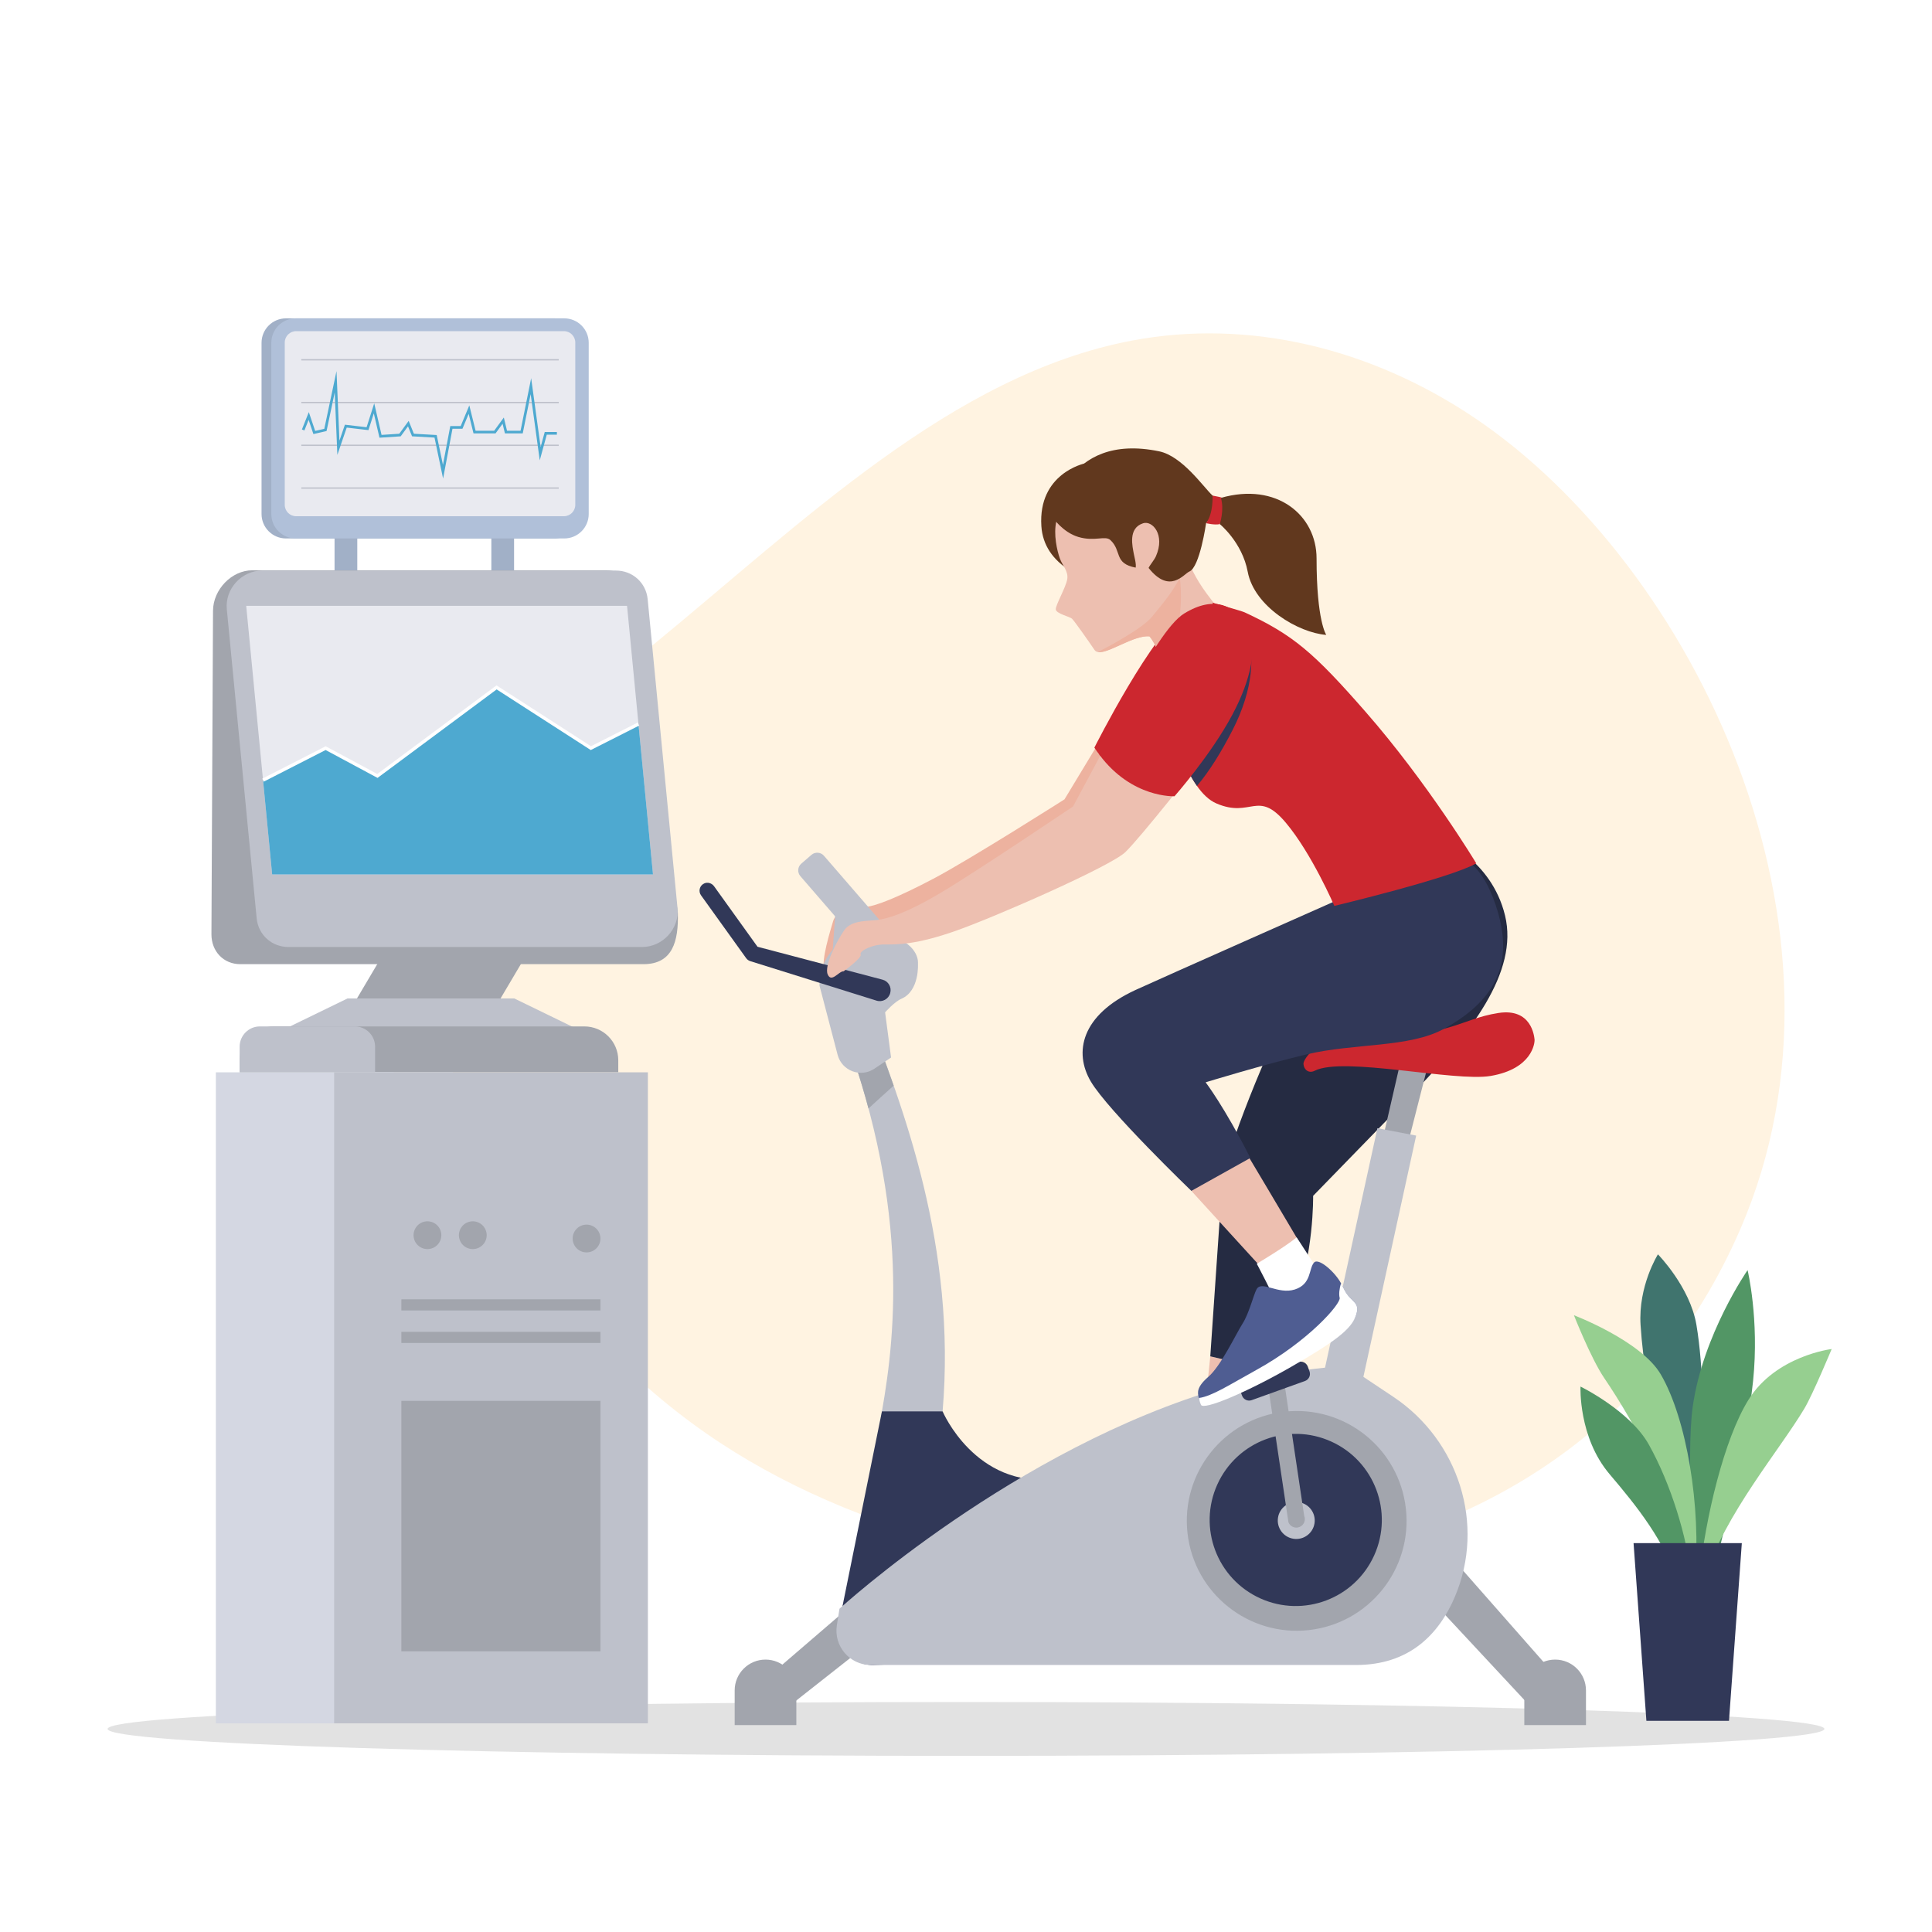 <?xml version="1.0" encoding="utf-8"?>
<!-- Generator: Adobe Illustrator 27.5.0, SVG Export Plug-In . SVG Version: 6.00 Build 0)  -->
<svg version="1.1" xmlns="http://www.w3.org/2000/svg" xmlns:xlink="http://www.w3.org/1999/xlink" x="0px" y="0px"
	 viewBox="0 0 500 500" style="enable-background:new 0 0 500 500;" xml:space="preserve">
<g id="BACKGROUND">
	<g>
		<rect style="fill:#FFFFFF;" width="500" height="500"/>
		<path style="fill:#FFF3E1;" d="M118.013,228.201c8.589-27.608,30.626-44.618,50.644-61.014
			c39.191-32.1,77.816-70.269,124.371-79.058c30.201-5.702,61.757,1.973,88.562,19.994c56.744,38.15,102.383,132.317,68.851,209.868
			c-46.425,107.363-186.843,105.955-263.844,55.555c-20.962-13.72-39.796-32.868-53.688-56.632
			C117.966,291.356,108.87,257.616,118.013,228.201z"/>
	</g>
</g>
<g id="OBJECTS">
	<path style="fill:#E2E2E2;" d="M472.156,447.447c0-3.851-99.463-6.973-222.156-6.973s-222.156,3.122-222.156,6.973
		c0,3.851,99.463,6.973,222.156,6.973S472.156,451.298,472.156,447.447z"/>
	<g>
		<path style="fill:#40746E;" d="M439.466,407.779c0.015-0.2,0.032-0.4,0.046-0.6c-0.335-5.493,3.285-41.951-0.475-64.288
			c-1.655-9.836-9.964-18.267-9.964-18.267s-5.138,8.162-4.495,18.301c1.209,19.093,8.316,48.431,11.757,64.98
			C437.375,407.844,438.419,407.798,439.466,407.779z"/>
		<path style="fill:#529665;" d="M439.199,412.486c1.038-0.034,2.077-0.045,3.114-0.029c2.586-12.521,9.446-36.13,11.387-55.098
			c1.634-15.973-1.426-28.655-1.426-28.655s-11.513,16.586-14.175,35.189C436.169,377.37,438.798,409.819,439.199,412.486z"/>
		<path style="fill:#96CF90;" d="M452.49,362.282c-6.287,10.156-11.086,30.269-12.765,46.042c0.457,0.041,0.913,0.087,1.368,0.139
			c5.421-16.802,19.353-32.994,25.886-43.943c2.169-3.636,7.058-15.394,7.058-15.394S459.564,350.854,452.49,362.282z"/>
		<path style="fill:#96CF90;" d="M438.653,408.507c1.652-18.518-2.142-41.355-8.846-52.818
			c-5.088-8.701-22.474-15.304-22.474-15.304s4.387,11.158,7.833,16.24c7.906,11.66,19.296,31.958,22.425,51.882H438.653z"/>
		<g>
			<path style="fill:#529665;" d="M437.961,410.238c-0.083-0.85-0.189-1.696-0.328-2.534c-1.056-9.86-5.124-23.497-10.922-33.859
				c-4.911-8.777-17.677-15.002-17.677-15.002s-0.598,13.088,7.525,22.667c6.928,8.169,14.427,17.37,17.947,28.842
				C435.652,410.295,436.805,410.251,437.961,410.238z"/>
		</g>
		<polygon style="fill:#313858;" points="426.085,445.351 447.461,445.351 450.782,399.364 422.764,399.364 		"/>
	</g>
	<g>
		<g>
			<path style="fill:#EDB29F;" d="M309.196,196.719l-20.953-10.945L275.49,206.87c0,0-24.376,15.509-33.953,20.552
				c-9.577,5.044-14.873,6.976-17.237,7.265c-2.363,0.288-7.74,0.474-8.69,3.704c-0.712,2.422-3.158,10.245-2.279,12.536
				c0.879,2.291,1.346-3.285,2.564-3.134c0,0,3.965-3.851,3.561-4.701c-0.404-0.85,2.169-3.263,5.49-3.069
				c3.321,0.194,8.156,0.503,18.574-2.568c10.418-3.071,40.792-14.574,44.862-18.069
				C292.453,215.891,309.196,196.719,309.196,196.719z"/>
			<path style="fill:#CC272F;" d="M323.294,163.881c1.773,4.277,0.174,12.118-5.428,21.432
				c-6.068,10.089-16.011,20.267-16.011,20.267s-10.789-0.329-18.634-12.091c0,0,15.384-30.541,23.544-34.996
				C314.925,154.038,320.418,156.943,323.294,163.881z"/>
		</g>
		<g>
			<polygon style="fill:#A2A5AD;" points="228.707,422.268 205.593,440.474 191.227,440.474 223.546,412.681 			"/>
			<path style="fill:#A2A5AD;" d="M190.132,446.458h15.959v-8.977c0-4.407-3.572-7.979-7.979-7.979l0,0
				c-4.407,0-7.979,3.573-7.979,7.979V446.458z"/>
		</g>
		<g>
			<polygon style="fill:#A2A5AD;" points="371.09,414.811 394.99,440.474 408.57,440.474 377.036,404.642 			"/>
			<path style="fill:#A2A5AD;" d="M410.45,446.458h-15.959v-8.977c0-4.407,3.572-7.979,7.979-7.979l0,0
				c4.407,0,7.979,3.573,7.979,7.979V446.458z"/>
		</g>
		<g>
			<path style="fill:#EDBFB0;" d="M313.219,351.019l-4.551,44.585l12.157-0.733c0,0,4.945-26.928,8.587-40.084L313.219,351.019z"/>
			<path style="fill:#252B42;" d="M372.644,217.194c0,0,13.31,5.102,16.859,19.742c3.549,14.64-8.873,30.612-24.401,46.583
				s-25.265,25.963-25.265,25.963s0.231,15.805-4.986,27.784c-5.218,11.978-5.439,17.521-5.439,17.521l-16.193-3.767
				c0,0,2.662-39.041,3.105-45.253c0.444-6.211,12.237-36.545,18.751-46.92c6.514-10.376,17.383-16.808,17.383-16.808
				L372.644,217.194z"/>
		</g>
		<g>
			<g>
				<path style="fill:#BEC1CB;" d="M228.242,365.268c-0.293,1.655-0.28,3.316-0.406,4.929l16.109-4.929
					c3.584-42.438-9.91-78.202-20.387-104.943l-6.689,2.62C235.388,310.213,231.939,344.383,228.242,365.268z"/>
			</g>
			<g>
				<path style="fill:#A2A5AD;" d="M231.286,280.959c-2.566-7.366-5.231-14.262-7.727-20.634l-6.689,2.62
					c3.288,8.393,5.873,16.364,7.896,23.929C226.949,284.895,229.11,282.876,231.286,280.959z"/>
			</g>
			<polygon style="fill:#BEC1CB;" points="214.996,252.87 222.957,253.445 224.235,235.756 216.772,228.289 			"/>
			<path style="fill:#BEC1CB;" d="M231.442,251.331l2.629-2.275c0.96-0.83,1.064-2.281,0.234-3.241l-21.064-24.344
				c-0.83-0.959-2.281-1.064-3.241-0.234l-2.629,2.275c-0.96,0.83-1.064,2.281-0.234,3.241l21.064,24.344
				C229.031,252.057,230.482,252.161,231.442,251.331z"/>
			<path style="fill:#BEC1CB;" d="M226.276,276.586l4.332-2.9l-1.544-11.693c0,0,2.383-2.719,4.209-3.506
				c4.768-2.054,4.292-9.114,4.292-9.114s0.628-4.604-6.843-7.188c-0.075-0.026-0.15-0.053-0.225-0.08
				c-9.03-3.317-18.592,3.342-18.413,12.961l4.691,17.919C217.861,277.132,222.713,278.971,226.276,276.586z"/>
			<g>
				<path style="fill:#313858;" d="M228.407,253.542l-32.364-8.525l-11.235-15.645c-0.58-0.807-1.657-1.155-2.559-0.738
					c-1.214,0.561-1.563,2.043-0.824,3.073l11.685,16.272c0.263,0.366,0.639,0.636,1.071,0.767l32.665,10.219
					c1.512,0.473,3.115-0.404,3.531-1.933c0.005-0.019,0.01-0.037,0.015-0.056C230.8,255.48,229.908,253.937,228.407,253.542z"/>
			</g>
		</g>
		<path style="fill:#313858;" d="M228.242,365.268h15.704c0,0,8.456,19.932,28.992,17.516l-16.308,47.112l-30.804,1.005l0,0
			c-5.619,0-9.83-5.148-8.715-10.656L228.242,365.268z"/>
		<g>
			<path style="fill:#A2A5AD;" d="M361.096,308.768l8.977-35.16l-7.076-1.228l-8.057,35.039
				C356.658,307.912,359.387,308.24,361.096,308.768z"/>
		</g>
		<g>
			<g>
				<path style="fill:#CC272F;" d="M350.258,268.133c25.001,0.782,27.106-4.376,37.55-5.976c8.536-1.308,9.227,5.993,9.328,6.819
					l0,0c0.114,0.936-0.603,7.647-11.349,9.476c-9.306,1.584-38.157-5.111-45.551-1.34c-1.491,0.761-2.797-0.227-2.903-1.762
					C337.234,273.913,341.856,267.87,350.258,268.133z"/>
			</g>
		</g>
		<g>
			<g>
				<path style="fill:#BEC1CB;" d="M356.472,291.977l-22.461,102.701c-0.473,2.094,0.432,4.253,2.251,5.392
					c0.031,0.019,0.061,0.038,0.092,0.057c2.947,1.845,6.833,0.225,7.599-3.167l22.551-103.07
					C363.162,293.24,359.818,292.602,356.472,291.977z"/>
			</g>
		</g>
		<path style="fill:#BEC1CB;" d="M376.538,413.202c-4.175,9.831-11.828,17.697-25.62,17.697H225.362
			c-5.464,0-9.636-4.883-8.782-10.28l0.676-4.277c0,0,45.433-41.657,99.238-57.233c10.225-2.959,20.993-4.981,32.13-5.589
			l11.96,7.973C377.491,372.762,384.478,394.502,376.538,413.202z"/>
		<g>
			
				<ellipse transform="matrix(0.994 -0.112 0.112 0.994 -41.947 40.033)" style="fill:#A2A5AD;" cx="335.469" cy="393.504" rx="28.427" ry="28.427"/>
			
				<ellipse transform="matrix(0.412 -0.911 0.911 0.412 -161.358 536.85)" style="fill:#313858;" cx="335.469" cy="393.504" rx="22.278" ry="22.279"/>
			<g>
				<path style="fill:#BEC1CB;" d="M330.746,392.76c0.411-2.608,2.859-4.39,5.467-3.979c2.608,0.411,4.39,2.858,3.979,5.467
					c-0.411,2.608-2.858,4.39-5.467,3.979C332.117,397.816,330.336,395.369,330.746,392.76z"/>
				<g>
					<path style="fill:#A2A5AD;" d="M337.53,392.323l-5.181-34.715c-0.453-1.128-1.735-1.675-2.863-1.221l0,0
						c-1.128,0.453-1.675,1.736-1.221,2.863l5.181,34.715c0.453,1.128,1.735,1.675,2.863,1.221l0,0
						C337.437,394.733,337.984,393.451,337.53,392.323z"/>
				</g>
				<g>
					<g>
						<path style="fill:#313858;" d="M335.961,352.507l-13.785,4.95c-1.015,0.365-1.543,1.483-1.178,2.498l0.44,1.225
							c0.365,1.015,1.483,1.542,2.498,1.178l13.785-4.95c1.015-0.364,1.542-1.483,1.178-2.498l-0.44-1.225
							C338.094,352.67,336.976,352.143,335.961,352.507z"/>
					</g>
				</g>
			</g>
		</g>
		<g>
			<g>
				<path style="fill:#61381E;" d="M315.688,135.641c0,0,5.786,4.679,7.22,12.335c1.691,9.023,13.074,15.781,20.328,16.339
					c0,0-2.511-3.56-2.511-19.809c0-11.16-10.323-19.809-24.768-15.651L315.688,135.641z"/>
				<path style="fill:#61381E;" d="M297.828,144.087c-0.811-4.532-0.09-9.042,1.712-13.112
					c-9.393-6.158-18.895-11.014-18.895-11.014s-12.021,2.548-11.141,16.199c0.634,9.833,10.669,15.399,25.727,16.502
					C296.031,149.785,297.077,146.975,297.828,144.087z"/>
				<path style="fill:#EDBFB0;" d="M312.266,153.59c-5.723-7.824-5.554-12.31-5.554-12.31l-0.324,0.653l-3.701-16.035
					c0,0-6.154-6.983-15.409-2.802c-9.255,4.181-12.876,7.502-13.876,11.711c-0.842,3.545,0.21,7.796,0.874,9.687
					c0.664,1.891,2.302,3.329,1.914,5.463c-0.388,2.133-2.991,6.596-2.958,7.723c0.033,1.128,3.616,1.891,4.197,2.438
					c0.581,0.547,4.107,5.534,5.832,8.088c1.697,2.513,9.597-3.965,14.232-3.507c1.755,2.094,3.284,6.277,4.567,10.095
					c0.186-0.169,0.383-0.32,0.571-0.486c0.215-0.389,0.439-0.775,0.702-1.142c3.71-5.18,10.591-8.479,17.351-9.27
					C317.912,160.742,314.772,157.016,312.266,153.59z"/>
				<path style="fill:#EDB29F;" d="M297.491,164.7c1.554,1.853,2.929,5.343,4.115,8.768c2.997-7.674,4.741-15.728,3.743-23.903
					c-2.155,3.901-3.498,5.507-7.217,10.058c-2.443,2.99-10.894,7.528-13.98,9.131C286.852,169.228,293.426,164.298,297.491,164.7z"
					/>
				<path style="fill:#61381E;" d="M313.813,128.258c-2.351-2.179-7.821-10.207-13.821-11.454
					c-24.45-5.079-27.539,17.123-27.539,17.123s2.577,3.831,6.615,5.036c4.232,1.263,6.962-0.445,8.301,0.802
					c3.026,2.819,0.83,6.043,6.536,7.135c0.226-0.841-0.384-3.02-0.477-3.563c-0.318-1.85-1.575-6.651,2.418-7.92
					c2.402-0.763,5.762,2.981,3.304,8.548c-0.443,1.002-1.525,2.213-1.895,3.014c5.503,6.948,9.144,1.507,10.551,0.932
					c2.709-1.107,4.329-12.514,4.329-12.514C314.017,133.267,315.363,129.694,313.813,128.258z"/>
				<path style="fill:#CC272F;" d="M313.813,128.258c0,0,0.232,4.676-1.679,7.138c0,0,2.195,0.549,3.554,0.244
					c0,0,1.225-3.809,0.269-6.787C315.957,128.854,317.395,128.924,313.813,128.258z"/>
			</g>
			<path style="fill:#EDBFB0;" d="M308.322,308.2l26.529,29.067l7.995-4.673c0,0-13.814-23.399-22.132-37.3L308.322,308.2z"/>
			<path style="fill:#313858;" d="M378.993,222.558c0,0,4.589,1.182,8.1,11.712c4.445,13.329,1.619,23.74-13.422,32.002
				c-8.978,4.931-23.124,3.64-35.648,6.626c-11.253,2.683-26.007,7.202-26.007,7.202s4.866,6.354,11.57,19.58l-15.264,8.52
				c0,0-21.594-20.783-26.031-28.325c-4.436-7.542-2.485-17.154,11.502-23.635c5.416-2.51,55.948-24.904,55.948-24.904
				L378.993,222.558z"/>
			<path style="fill:#CC272F;" d="M382.057,223.438c-6.732,3.845-36.734,11.009-36.734,11.009s-5.815-13.516-12.557-21.533
				c-7.311-8.691-8.902-1.096-17.93-4.972c-1.96-0.832-3.624-2.507-5.057-4.54c-2.939-4.151-4.962-9.797-6.816-12.789
				c8.206-8.565,9.839-19.542,10.661-30.898c0.084-1.254,0.168-2.507,0.242-3.761c0.716,0.316,7.343,2.107,8.217,2.507
				c12.557,5.836,17.845,10.345,31.319,25.747C369.595,202.727,382.057,223.438,382.057,223.438z"/>
			<path style="fill:#EDBFB0;" d="M310.841,196.839l-21.489-9.851l-11.65,21.724c0,0-24.888,16.782-34.193,22.312
				c-9.305,5.53-13.651,6.592-15.996,7.001c-2.345,0.41-7.047-0.089-8.983,2.665c-1.935,2.755-5.311,9.268-4.315,11.511
				c0.996,2.243,2.885-0.911,4.108-0.823c0,0,4.863-3.535,4.416-4.363c-0.447-0.828,2.866-2.616,6.193-2.593
				c3.327,0.023,8.171,0.083,18.417-3.521c10.246-3.603,39.987-16.655,43.872-20.354
				C295.108,216.848,310.841,196.839,310.841,196.839z"/>
			<path style="fill:#313858;" d="M319.033,188.845c-2.885,5.633-5.914,10.585-9.253,14.556c-2.939-4.151-4.962-9.797-6.816-12.789
				c8.206-8.565,9.839-19.542,10.661-30.898c4.983-0.895,6.659,0.173,9.05,5.198C324.666,169.095,324.496,178.18,319.033,188.845z"
				/>
			<path style="fill:#CC272F;" d="M323.231,163.319c1.991,4.18,0.797,12.093-4.318,21.683c-5.54,10.388-14.947,21.064-14.947,21.064
				s-11.017,0.586-19.457-10.756c0,0,14.016-31.652,21.936-36.522C314.366,153.92,320.001,156.538,323.231,163.319z"/>
		</g>
		<g>
			<path style="fill:#FFFFFF;" d="M325.258,327.058c0,0,7.513-4.482,10.306-6.828c0,0,7.657,11.476,8.76,14.299
				c1.103,2.823,1.776,4.625,1.776,4.625l-14.353,4.437c0,0-0.389-3.079-1.24-5.693
				C329.655,335.285,325.258,327.058,325.258,327.058z"/>
			<g>
				<path style="fill:#4F5D92;" d="M350.927,340.438c-1.237,3.609-9.625,8.855-20.803,15.296
					c-11.178,6.441-19.203,8.218-19.721,6.547c-0.228-0.754-0.443-1.456-0.33-2.255c0.159-0.997,0.835-2.149,2.648-3.709
					c3.264-2.819,7.159-11.115,8.832-13.734c1.686-2.614,2.829-7.358,3.628-8.887c1.28-2.44,5.538,1.415,9.92,0.021
					c4.388-1.407,3.548-5.415,4.985-6.982c1.188-1.293,5.485,2.546,6.977,5.401c0.304,0.598,0.604,1.186,0.904,1.752
					C349.693,337.181,352.154,336.833,350.927,340.438z"/>
				<path style="fill:#FFFFFF;" d="M350.927,340.438c-1.237,3.609-5.495,6.8-16.673,13.241c-11.178,6.441-22.95,11.513-23.468,9.842
					c0,0-0.361-0.833-0.504-1.721c3.371-0.435,8.146-3.569,14.785-7.216c13.581-7.469,22.062-17.257,21.634-18.731
					c-0.247-0.846-0.069-2.501,0.364-3.717c0.304,0.598,0.604,1.186,0.904,1.752C349.693,337.181,352.154,336.833,350.927,340.438z"
					/>
			</g>
		</g>
	</g>
	<g>
		<rect x="86.583" y="134.215" style="fill:#A1B0C7;" width="5.883" height="16.808"/>
		<rect x="127.159" y="134.215" style="fill:#A1B0C7;" width="5.883" height="16.808"/>
		<g>
			<g>
				<path style="fill:#A1B0C7;" d="M74.02,139.353h69.474c3.498,0,6.334-2.836,6.334-6.334V88.723c0-3.498-2.836-6.334-6.334-6.334
					H74.02c-3.498,0-6.334,2.836-6.334,6.334v44.295C67.686,136.517,70.522,139.353,74.02,139.353z"/>
			</g>
			<g>
				<path style="fill:#B0C0D9;" d="M76.552,139.353h69.474c3.498,0,6.334-2.836,6.334-6.334V88.723c0-3.498-2.836-6.334-6.334-6.334
					H76.552c-3.498,0-6.334,2.836-6.334,6.334v44.295C70.218,136.517,73.054,139.353,76.552,139.353z"/>
			</g>
			<path style="fill:#E9EAF0;" d="M76.647,133.601h69.283c1.632,0,2.954-1.323,2.954-2.954V88.655c0-1.631-1.322-2.954-2.954-2.954
				H76.647c-1.631,0-2.954,1.323-2.954,2.954v41.992C73.693,132.278,75.016,133.601,76.647,133.601z"/>
			<g>
				
					<line style="fill:none;stroke:#BEC1CB;stroke-width:0.346;stroke-miterlimit:10;" x1="77.975" y1="93.108" x2="144.603" y2="93.108"/>
				
					<line style="fill:none;stroke:#BEC1CB;stroke-width:0.346;stroke-miterlimit:10;" x1="77.975" y1="104.175" x2="144.603" y2="104.175"/>
				
					<line style="fill:none;stroke:#BEC1CB;stroke-width:0.346;stroke-miterlimit:10;" x1="77.975" y1="115.241" x2="144.603" y2="115.241"/>
				
					<line style="fill:none;stroke:#BEC1CB;stroke-width:0.346;stroke-miterlimit:10;" x1="77.975" y1="126.308" x2="144.603" y2="126.308"/>
			</g>
			<polyline style="fill:none;stroke:#4EA9D0;stroke-width:0.691;stroke-miterlimit:10;" points="78.457,111.271 79.897,107.653 
				81.337,111.929 84.217,111.271 86.858,98.792 87.578,115.877 89.498,110.285 95.115,110.942 96.795,105.679 98.476,112.916 
				103.516,112.587 105.677,109.627 106.877,112.587 112.734,112.916 114.654,122.077 116.815,110.613 119.455,110.613 
				121.375,106.008 122.815,111.821 128.067,111.821 130.228,108.86 130.948,111.821 135,111.821 137.4,99.941 139.8,117.413 
				141.241,112.149 144.121,112.149 			"/>
		</g>
		<g>
			<polygon style="fill:#A2A5AD;" points="149.532,224.609 112.371,224.609 86.478,268.378 123.638,268.378 			"/>
			<polygon style="fill:#BEC1CB;" points="89.933,258.4 133.101,258.4 149.984,266.612 73.05,266.612 			"/>
			<path style="fill:#A2A5AD;" d="M70.791,265.635h80.446c4.845,0,8.773,3.928,8.773,8.772v3.105H62.019v-3.105
				C62.019,269.563,65.946,265.635,70.791,265.635z"/>
			<path style="fill:#BEC1CB;" d="M67.266,265.635h24.56c2.898,0,5.247,2.349,5.247,5.247v6.631H62.019v-6.631
				C62.019,267.985,64.368,265.635,67.266,265.635z"/>
			<path style="fill:#A2A5AD;" d="M166.52,249.526H62.184c-4.313,0-7.487-3.3-7.465-7.764l0.409-83.693
				c0.027-5.517,4.849-10.481,10.181-10.481h91.535c4.313,0,7.487,3.3,7.465,7.763l11.113,80.866
				C175.638,243.583,174.09,249.526,166.52,249.526z"/>
			<path style="fill:#BEC1CB;" d="M166.182,245.083H74.647c-4.313,0-7.808-3.154-8.22-7.42l-7.727-79.986
				c-0.509-5.273,3.83-10.017,9.162-10.017h91.535c4.313,0,7.808,3.154,8.22,7.42l7.727,79.986
				C175.854,240.338,171.515,245.083,166.182,245.083z"/>
			<g>
				<polygon style="fill:#E9EAF0;" points="168.996,226.311 70.433,226.311 63.717,156.789 162.28,156.789 				"/>
				<polygon style="fill:#4EA9D0;" points="168.996,226.311 165.235,187.38 152.916,193.618 128.517,177.899 97.671,200.815 
					84.275,193.618 68.075,201.902 70.433,226.311 				"/>
				<polyline style="fill:none;stroke:#FFFFFF;stroke-width:0.86;stroke-miterlimit:10;" points="165.235,187.38 152.916,193.618 
					128.517,177.899 97.671,200.815 84.275,193.618 68.075,201.902 				"/>
			</g>
		</g>
		<rect x="55.868" y="277.513" style="fill:#D4D7E2;" width="46.038" height="168.481"/>
		<rect x="86.478" y="277.513" style="fill:#BEC1CB;" width="81.197" height="168.481"/>
		<circle style="fill:#A2A5AD;" cx="110.622" cy="319.669" r="3.595"/>
		<circle style="fill:#A2A5AD;" cx="122.358" cy="319.669" r="3.595"/>
		<circle style="fill:#A2A5AD;" cx="151.799" cy="320.528" r="3.595"/>
		<rect x="103.873" y="336.262" style="fill:#A2A5AD;" width="51.52" height="2.885"/>
		<rect x="103.873" y="344.673" style="fill:#A2A5AD;" width="51.52" height="2.885"/>
		<rect x="103.873" y="362.536" style="fill:#A2A5AD;" width="51.52" height="64.827"/>
	</g>
</g>
</svg>
